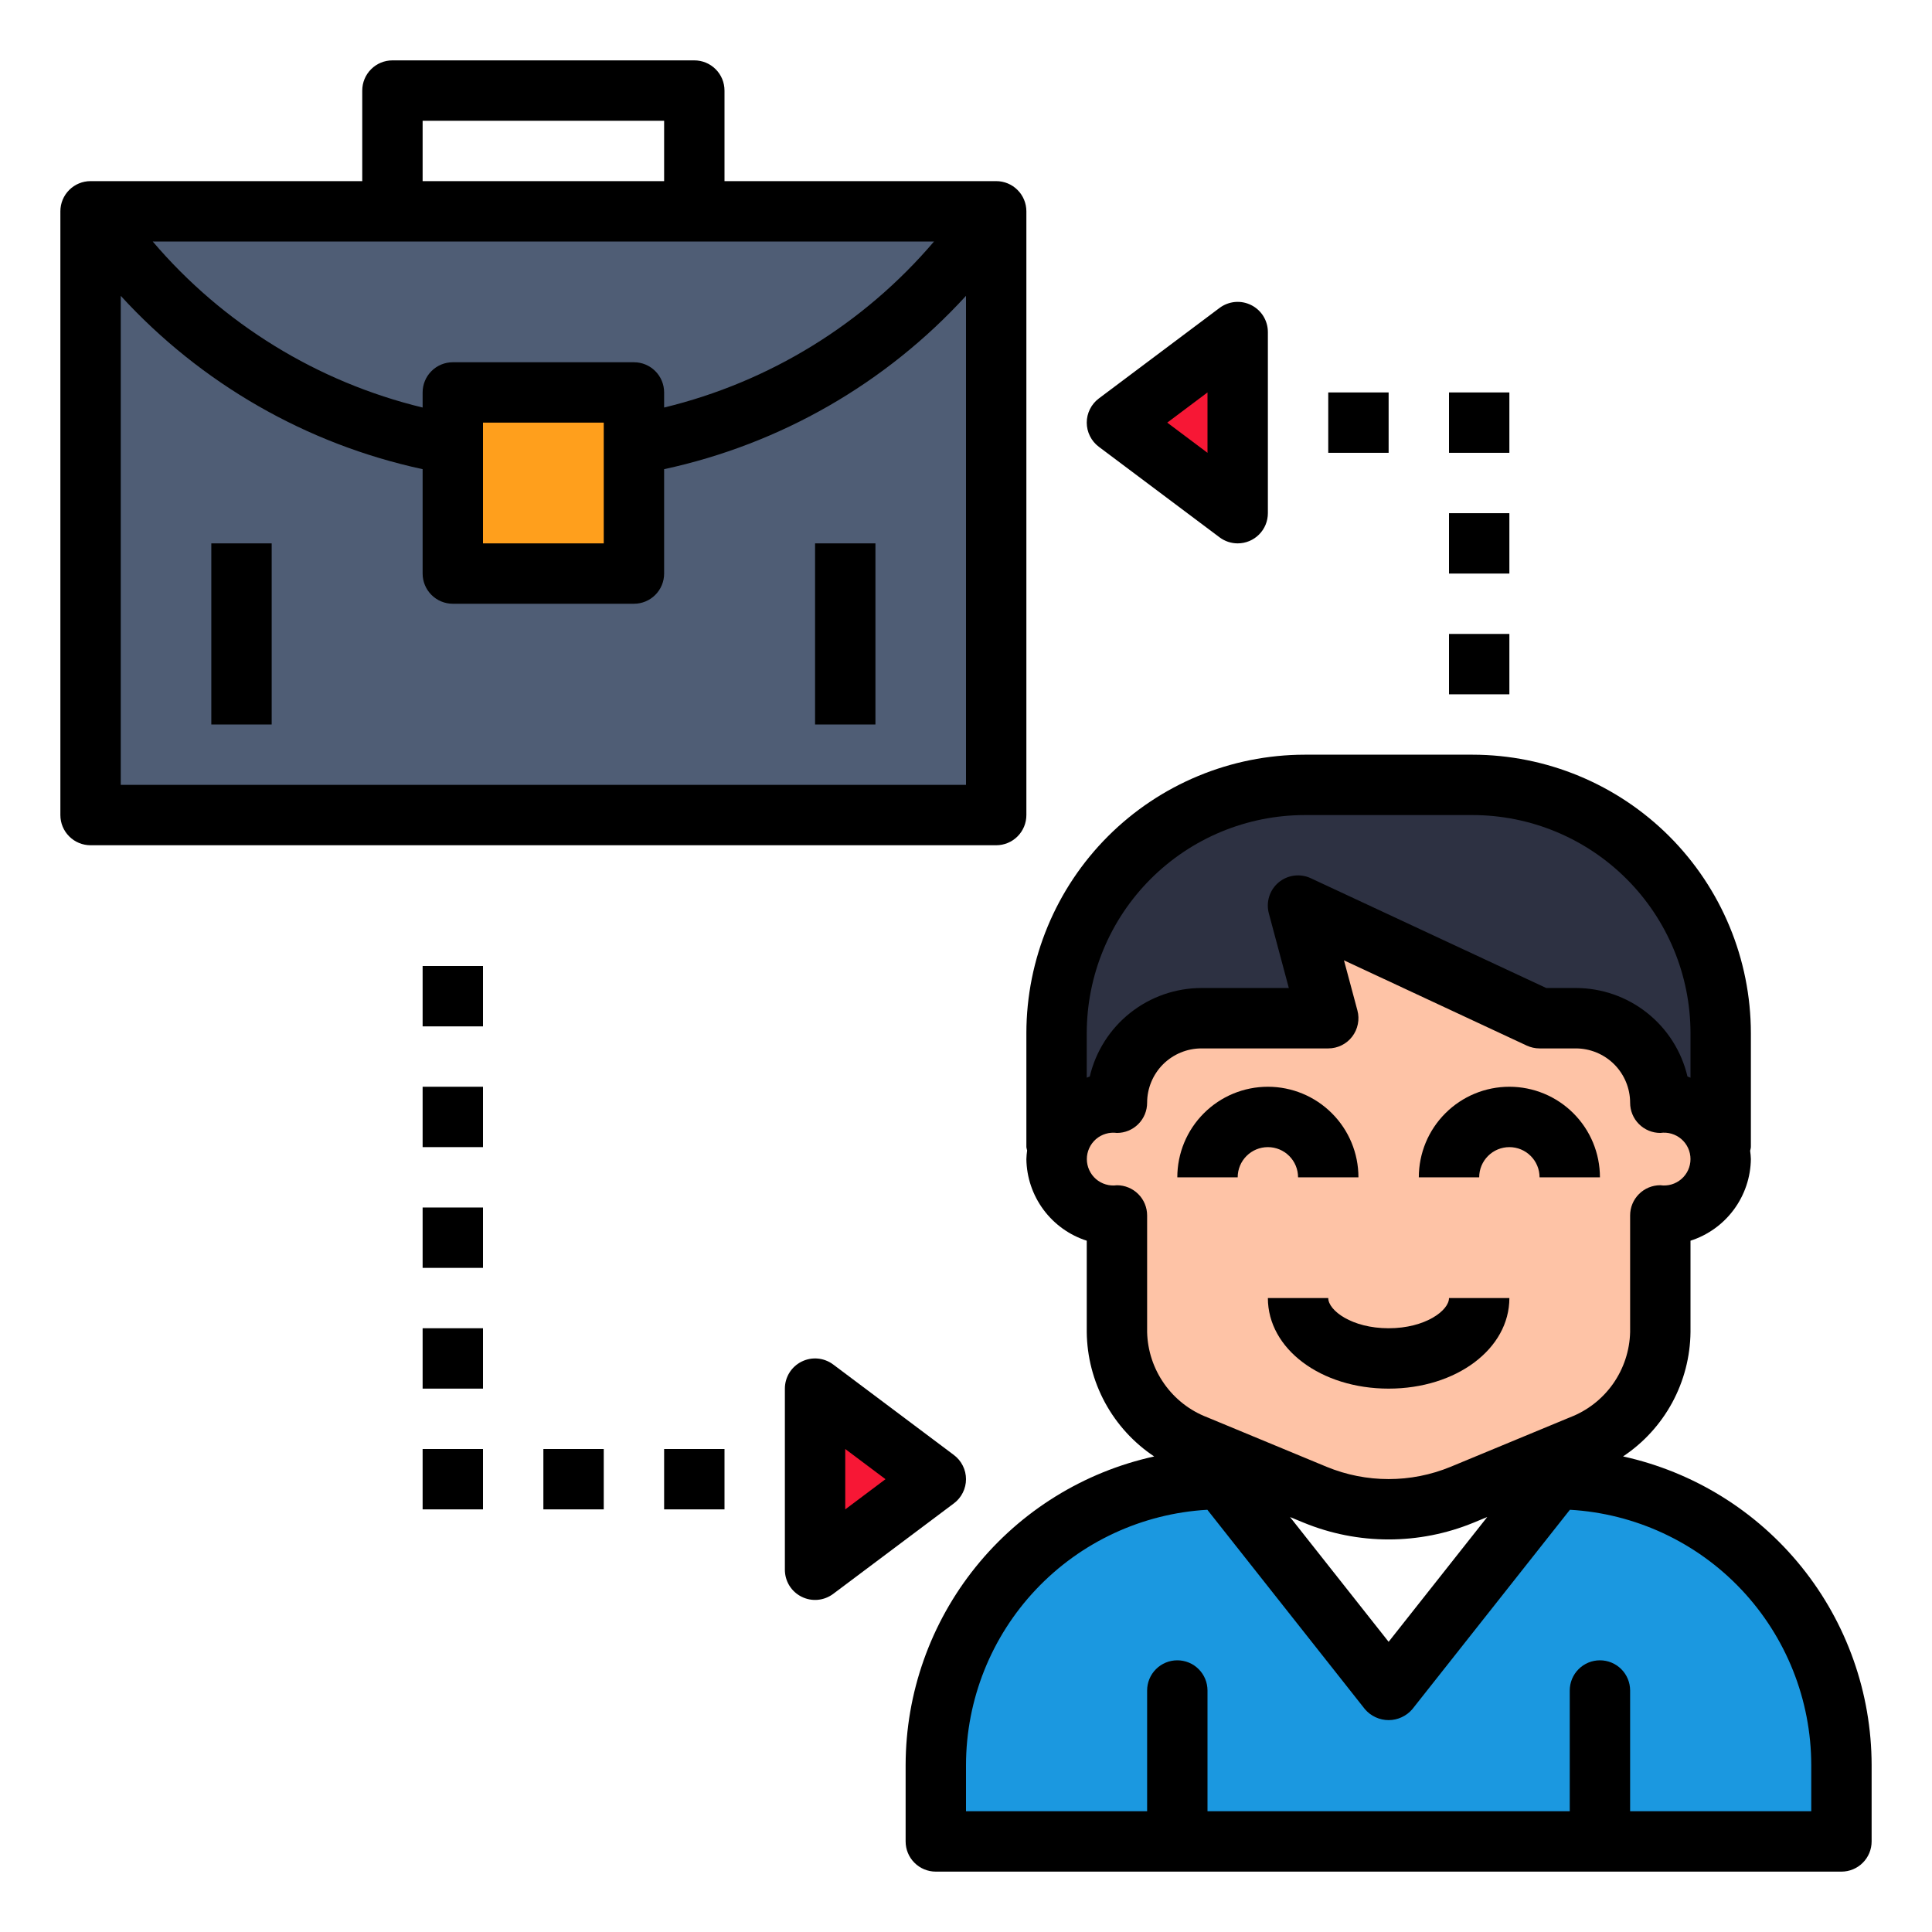 <svg width="64" height="64" viewBox="0 0 64 64" fill="none" xmlns="http://www.w3.org/2000/svg">
<path d="M31 49L27 46V52L31 49Z" fill="#F71735"/>
<path d="M37 14L41 11V17L37 14Z" fill="#F71735"/>
<path d="M33 7H3V27H33V7Z" fill="#4F5D75"/>
<path d="M21 13H15V19H21V13Z" fill="#FF9F1C"/>
<path d="M31 61H61V58.469C61 57.225 60.755 55.994 60.279 54.845C59.804 53.696 59.106 52.652 58.227 51.773C57.348 50.894 56.304 50.196 55.155 49.721C54.006 49.245 52.775 49 51.531 49L46 56L40.469 49C39.225 49 37.994 49.245 36.845 49.721C35.696 50.196 34.652 50.894 33.773 51.773C32.894 52.652 32.196 53.696 31.721 54.845C31.245 55.994 31 57.225 31 58.469V61Z" fill="#1B98E0"/>
<path d="M54 61H52V56C52 55.735 52.105 55.48 52.293 55.293C52.48 55.105 52.735 55 53 55C53.265 55 53.52 55.105 53.707 55.293C53.895 55.48 54 55.735 54 56V61ZM40 61H38V56C38 55.735 38.105 55.48 38.293 55.293C38.48 55.105 38.735 55 39 55C39.265 55 39.52 55.105 39.707 55.293C39.895 55.48 40 55.735 40 56V61Z" fill="black"/>
<path d="M56.95 38H57V34.22C57 32.04 56.134 29.949 54.592 28.408C53.051 26.866 50.96 26 48.78 26H43.22C41.04 26 38.949 26.866 37.408 28.408C35.866 29.949 35 32.04 35 34.22V38H56.95Z" fill="#2D3142"/>
<path d="M55 36.531C55 35.788 54.705 35.076 54.18 34.551C53.655 34.026 52.943 33.731 52.2 33.731H51L43 30L44 33.732H39.8C39.057 33.732 38.345 34.027 37.82 34.552C37.295 35.077 37 35.789 37 36.532C36.487 36.515 35.988 36.702 35.613 37.052C35.238 37.402 35.018 37.887 35 38.4C35.019 38.912 35.239 39.397 35.614 39.746C35.989 40.096 36.487 40.283 37 40.266V44.131C37.014 44.944 37.27 45.735 37.735 46.402C38.2 47.069 38.852 47.584 39.61 47.879L43.563 49.518C44.336 49.838 45.164 50.003 46 50.003C46.836 50.003 47.664 49.838 48.437 49.518L52.39 47.879C53.148 47.583 53.801 47.069 54.266 46.401C54.731 45.733 54.986 44.942 55 44.128V40.263C55.512 40.28 56.01 40.094 56.385 39.744C56.76 39.395 56.981 38.912 57 38.4C56.983 37.887 56.762 37.402 56.387 37.051C56.012 36.701 55.513 36.514 55 36.531Z" fill="#FEC3A6"/>
<path d="M20 48H18V50H20V48Z" fill="black"/>
<path d="M24 48H22V50H24V48Z" fill="black"/>
<path d="M16 48H14V50H16V48Z" fill="black"/>
<path d="M16 40H14V42H16V40Z" fill="black"/>
<path d="M16 36H14V38H16V36Z" fill="black"/>
<path d="M16 32H14V34H16V32Z" fill="black"/>
<path d="M16 44H14V46H16V44Z" fill="black"/>
<path d="M50 13H48V15H50V13Z" fill="black"/>
<path d="M46 13H44V15H46V13Z" fill="black"/>
<path d="M50 17H48V19H50V17Z" fill="black"/>
<path d="M50 21H48V23H50V21Z" fill="black"/>
<path d="M32 49C32 48.845 31.964 48.692 31.894 48.553C31.825 48.414 31.724 48.293 31.6 48.2L27.6 45.2C27.451 45.089 27.275 45.021 27.09 45.004C26.905 44.987 26.719 45.023 26.553 45.106C26.387 45.189 26.247 45.316 26.149 45.474C26.052 45.632 26 45.814 26 46V52C26 52.186 26.052 52.368 26.149 52.526C26.247 52.684 26.387 52.811 26.553 52.894C26.719 52.977 26.905 53.013 27.09 52.996C27.275 52.979 27.451 52.911 27.6 52.8L31.6 49.8C31.724 49.707 31.825 49.586 31.894 49.447C31.964 49.308 32 49.155 32 49ZM28 50V48L29.333 49L28 50ZM36 14C36 14.155 36.036 14.308 36.106 14.447C36.175 14.586 36.276 14.707 36.4 14.8L40.4 17.8C40.573 17.93 40.784 18 41 18C41.265 18 41.52 17.895 41.707 17.707C41.895 17.52 42 17.265 42 17V11C42 10.814 41.948 10.632 41.851 10.474C41.753 10.316 41.613 10.189 41.447 10.106C41.281 10.023 41.095 9.987 40.91 10.004C40.725 10.021 40.549 10.089 40.4 10.2L36.4 13.2C36.276 13.293 36.175 13.414 36.106 13.553C36.036 13.692 36 13.845 36 14ZM40 13V15L38.667 14L40 13ZM34 27V7C34 6.735 33.895 6.48 33.707 6.293C33.52 6.105 33.265 6 33 6H24V3C24 2.735 23.895 2.48 23.707 2.293C23.52 2.105 23.265 2 23 2H13C12.735 2 12.48 2.105 12.293 2.293C12.105 2.48 12 2.735 12 3V6H3C2.735 6 2.48 6.105 2.293 6.293C2.105 6.48 2 6.735 2 7V27C2 27.265 2.105 27.52 2.293 27.707C2.48 27.895 2.735 28 3 28H33C33.265 28 33.52 27.895 33.707 27.707C33.895 27.52 34 27.265 34 27ZM21 12H15C14.735 12 14.48 12.105 14.293 12.293C14.105 12.48 14 12.735 14 13V13.5C10.514 12.656 7.384 10.731 5.059 8H30.941C28.616 10.731 25.486 12.656 22 13.5V13C22 12.735 21.895 12.48 21.707 12.293C21.52 12.105 21.265 12 21 12ZM20 14V18H16V14H20ZM14 4H22V6H14V4ZM4 26V9.8C6.657 12.705 10.152 14.712 14 15.542V19C14 19.265 14.105 19.52 14.293 19.707C14.48 19.895 14.735 20 15 20H21C21.265 20 21.52 19.895 21.707 19.707C21.895 19.52 22 19.265 22 19V15.542C25.848 14.712 29.343 12.705 32 9.8V26H4Z" fill="black"/>
<path d="M29 18H27V24H29V18Z" fill="black"/>
<path d="M9 18H7V24H9V18Z" fill="black"/>
<path d="M53.766 48.246C54.446 47.793 55.004 47.182 55.394 46.464C55.783 45.746 55.991 44.944 56 44.128V41.1C56.574 40.916 57.075 40.556 57.434 40.072C57.793 39.587 57.991 39.003 58 38.4C57.997 38.307 57.989 38.214 57.976 38.122C57.987 38.082 57.995 38.041 58 38V34.22C57.997 31.776 57.025 29.432 55.297 27.703C53.568 25.975 51.224 25.003 48.78 25H43.22C40.776 25.003 38.432 25.975 36.703 27.703C34.975 29.432 34.003 31.776 34 34.22V38C34.006 38.038 34.014 38.075 34.025 38.111C34.011 38.207 34.003 38.303 34 38.4C34.009 39.003 34.207 39.587 34.566 40.072C34.925 40.556 35.426 40.916 36 41.1V44.129C36.009 44.945 36.217 45.747 36.606 46.465C36.996 47.183 37.554 47.794 38.234 48.247C35.903 48.759 33.816 50.051 32.319 51.91C30.822 53.769 30.004 56.082 30 58.469V61C30 61.265 30.105 61.52 30.293 61.707C30.48 61.895 30.735 62 31 62H61C61.265 62 61.52 61.895 61.707 61.707C61.895 61.52 62 61.265 62 61V58.469C61.996 56.082 61.178 53.768 59.681 51.909C58.184 50.05 56.097 48.758 53.766 48.246ZM43.22 27H48.78C50.694 27.002 52.53 27.763 53.883 29.117C55.237 30.47 55.998 32.306 56 34.22V35.7C55.966 35.688 55.935 35.671 55.9 35.661C55.704 34.827 55.232 34.083 54.56 33.551C53.889 33.019 53.057 32.729 52.2 32.729H51.221L43.421 29.092C43.248 29.011 43.056 28.982 42.868 29.007C42.679 29.031 42.501 29.11 42.355 29.232C42.209 29.354 42.102 29.516 42.044 29.697C41.987 29.879 41.983 30.073 42.032 30.257L42.694 32.729H39.8C38.943 32.73 38.112 33.02 37.441 33.552C36.769 34.084 36.297 34.827 36.1 35.661C36.065 35.671 36.034 35.688 36 35.7V34.22C36.002 32.306 36.763 30.47 38.117 29.117C39.47 27.763 41.306 27.002 43.22 27ZM37 39.263C36.876 39.28 36.75 39.271 36.63 39.235C36.51 39.2 36.399 39.139 36.304 39.057C36.21 38.975 36.134 38.873 36.082 38.759C36.03 38.645 36.003 38.522 36.003 38.397C36.003 38.271 36.03 38.148 36.082 38.034C36.134 37.92 36.21 37.818 36.304 37.736C36.399 37.654 36.51 37.593 36.63 37.558C36.75 37.522 36.876 37.513 37 37.53C37.265 37.53 37.52 37.425 37.707 37.237C37.895 37.05 38 36.795 38 36.53C38 36.053 38.19 35.595 38.527 35.257C38.865 34.92 39.323 34.73 39.8 34.73H44C44.153 34.73 44.305 34.695 44.442 34.627C44.58 34.559 44.7 34.461 44.793 34.339C44.886 34.217 44.95 34.076 44.98 33.926C45.011 33.775 45.006 33.62 44.966 33.472L44.521 31.812L50.577 34.637C50.71 34.698 50.854 34.73 51 34.73H52.2C52.677 34.73 53.135 34.92 53.473 35.257C53.81 35.595 54 36.053 54 36.53C54 36.795 54.105 37.05 54.293 37.237C54.48 37.425 54.735 37.53 55 37.53C55.124 37.512 55.251 37.521 55.371 37.556C55.492 37.592 55.603 37.652 55.698 37.734C55.793 37.817 55.869 37.918 55.921 38.032C55.973 38.147 56 38.27 56 38.396C56 38.522 55.973 38.645 55.921 38.76C55.869 38.874 55.793 38.975 55.698 39.057C55.603 39.14 55.492 39.2 55.371 39.236C55.251 39.271 55.124 39.28 55 39.262C54.735 39.262 54.48 39.367 54.293 39.555C54.105 39.742 54 39.997 54 40.262V44.127C53.985 44.742 53.787 45.339 53.433 45.842C53.078 46.345 52.582 46.731 52.007 46.951L48.053 48.59C46.738 49.132 45.261 49.132 43.946 48.59L39.993 46.951C39.419 46.731 38.922 46.345 38.568 45.842C38.213 45.34 38.015 44.743 38 44.128V40.263C38 39.998 37.895 39.743 37.707 39.556C37.52 39.368 37.265 39.263 37 39.263ZM49.267 50.253L46 54.387L42.734 50.254L43.18 50.438C44.986 51.182 47.013 51.182 48.819 50.438L49.267 50.253ZM60 60H32V58.469C32.003 56.306 32.832 54.225 34.318 52.653C35.804 51.081 37.835 50.137 39.995 50.013L45.216 56.62C45.313 56.733 45.433 56.824 45.569 56.886C45.704 56.949 45.851 56.981 46 56.981C46.149 56.981 46.296 56.949 46.431 56.886C46.567 56.824 46.687 56.733 46.784 56.62L52.005 50.013C54.165 50.137 56.196 51.081 57.682 52.653C59.168 54.225 59.997 56.306 60 58.469V60Z" fill="black"/>
<path d="M42 38C42.265 38 42.52 38.105 42.707 38.293C42.895 38.48 43 38.735 43 39H45C45 38.204 44.684 37.441 44.121 36.879C43.559 36.316 42.796 36 42 36C41.204 36 40.441 36.316 39.879 36.879C39.316 37.441 39 38.204 39 39H41C41 38.735 41.105 38.48 41.293 38.293C41.48 38.105 41.735 38 42 38ZM50 38C50.265 38 50.52 38.105 50.707 38.293C50.895 38.48 51 38.735 51 39H53C53 38.204 52.684 37.441 52.121 36.879C51.559 36.316 50.796 36 50 36C49.204 36 48.441 36.316 47.879 36.879C47.316 37.441 47 38.204 47 39H49C49 38.735 49.105 38.48 49.293 38.293C49.48 38.105 49.735 38 50 38ZM44 43H42C42 44.683 43.757 46 46 46C48.243 46 50 44.683 50 43H48C48 43.408 47.221 44 46 44C44.779 44 44 43.408 44 43Z" fill="black"/>
</svg>
